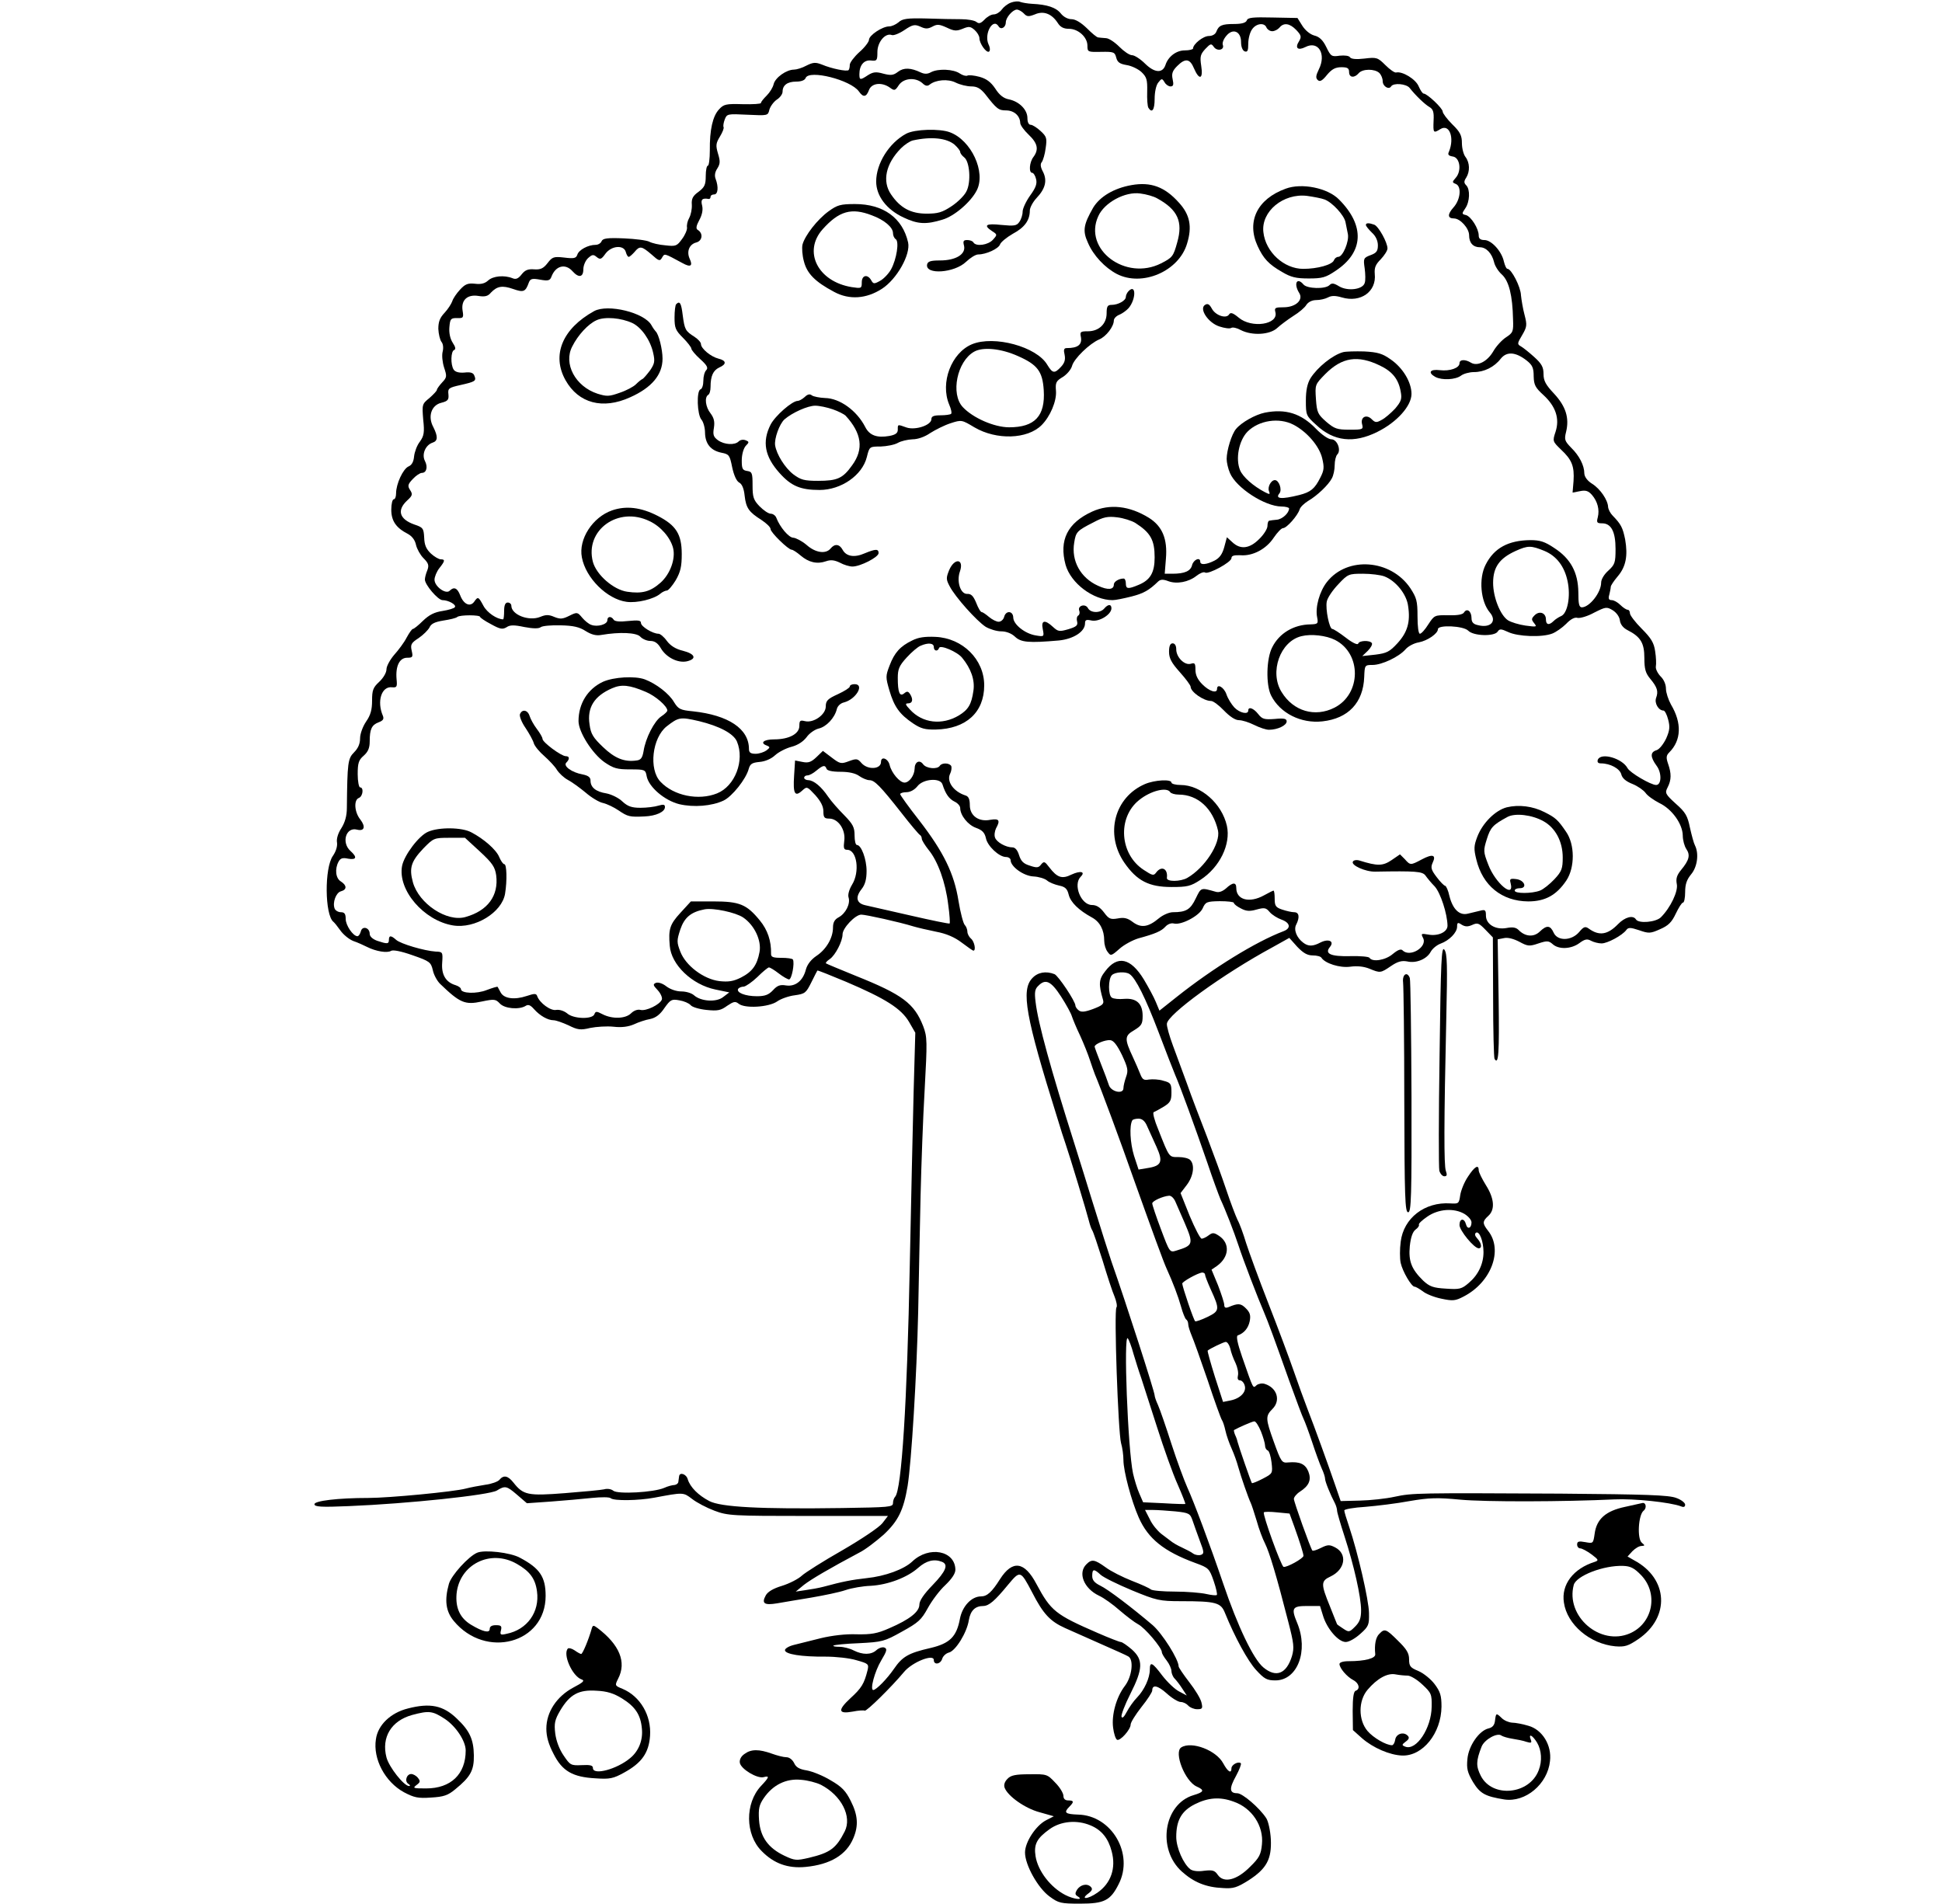<?xml version="1.0" standalone="no"?>
<!DOCTYPE svg PUBLIC "-//W3C//DTD SVG 20010904//EN"
 "http://www.w3.org/TR/2001/REC-SVG-20010904/DTD/svg10.dtd">
<svg version="1.0" xmlns="http://www.w3.org/2000/svg"
 width="809pt" height="793pt" viewBox="0 0 809 793"
 preserveAspectRatio="xMidYMid meet">
<g transform="translate(0,793) scale(0.1,-0.1)"
fill="#000000" stroke="none">
<path d="M4211 7919 c-14 -5 -31 -19 -38 -29 -8 -11 -23 -20 -33 -20 -11 0
-28 -10 -39 -22 -16 -16 -23 -18 -34 -9 -8 6 -36 11 -63 11 -27 0 -92 1 -145
3 -80 2 -100 -1 -116 -16 -11 -9 -28 -17 -39 -17 -28 0 -84 -37 -84 -56 0 -8
-18 -32 -40 -51 -22 -20 -40 -44 -40 -53 0 -9 -2 -19 -5 -22 -7 -7 -71 6 -111
23 -26 10 -36 10 -64 -4 -18 -10 -42 -17 -52 -17 -32 0 -78 -33 -85 -60 -3
-14 -16 -35 -29 -48 -13 -13 -24 -26 -24 -31 0 -4 -34 -6 -76 -5 -70 2 -79 0
-99 -22 -26 -28 -39 -85 -38 -171 0 -35 -4 -63 -8 -63 -5 0 -9 -19 -9 -43 0
-37 -5 -47 -30 -66 -24 -17 -30 -29 -28 -54 1 -18 -4 -42 -11 -55 -7 -12 -11
-30 -9 -40 1 -9 -8 -31 -21 -48 -21 -29 -26 -31 -69 -26 -26 2 -56 9 -67 15
-11 6 -59 12 -106 14 -70 3 -88 0 -93 -12 -3 -8 -14 -15 -25 -15 -31 0 -70
-21 -76 -41 -5 -15 -14 -17 -54 -12 -44 5 -50 3 -70 -23 -17 -22 -29 -28 -56
-26 -25 2 -38 -3 -52 -21 -14 -18 -24 -22 -38 -16 -35 14 -81 9 -101 -9 -14
-13 -30 -17 -55 -14 -30 3 -41 -1 -63 -25 -14 -15 -29 -37 -32 -48 -4 -11 -18
-33 -32 -48 -20 -21 -26 -38 -26 -67 1 -22 7 -46 13 -54 7 -8 9 -25 5 -41 -4
-15 -1 -44 6 -66 12 -36 12 -41 -8 -62 -12 -13 -22 -27 -22 -31 0 -4 -14 -19
-31 -34 -31 -25 -31 -27 -26 -90 6 -54 3 -68 -14 -92 -12 -15 -22 -43 -24 -61
-2 -22 -9 -36 -23 -42 -23 -10 -52 -73 -52 -112 0 -14 -4 -25 -10 -25 -5 0
-10 -19 -10 -43 0 -47 20 -76 69 -101 18 -10 30 -26 34 -46 4 -17 18 -42 31
-55 21 -21 24 -30 16 -51 -6 -14 -10 -31 -10 -38 0 -22 54 -85 73 -86 25 0 59
-19 52 -29 -2 -5 -26 -12 -51 -16 -34 -5 -56 -16 -82 -41 -19 -19 -38 -34 -42
-34 -4 0 -15 -16 -26 -36 -10 -20 -34 -52 -52 -72 -17 -20 -32 -47 -32 -60 0
-14 -13 -36 -30 -52 -26 -24 -30 -35 -30 -79 0 -37 -6 -60 -25 -87 -14 -21
-25 -51 -25 -70 0 -22 -8 -41 -25 -58 -26 -26 -28 -43 -30 -231 0 -34 -8 -61
-23 -85 -14 -21 -21 -45 -18 -60 2 -15 -4 -36 -17 -55 -36 -50 -34 -247 2
-275 4 -3 17 -19 29 -36 12 -17 36 -37 54 -44 18 -6 44 -18 58 -25 36 -18 83
-26 99 -16 8 5 41 -1 89 -18 72 -25 77 -29 85 -62 4 -20 18 -45 30 -57 83 -80
104 -89 174 -74 52 11 58 10 75 -8 20 -22 81 -27 108 -10 11 7 20 3 35 -14 24
-27 57 -46 81 -46 10 0 38 -10 62 -21 38 -19 50 -21 91 -11 25 5 69 8 97 5 34
-4 62 0 85 10 19 9 49 19 67 22 24 5 42 19 60 46 25 35 30 38 62 32 19 -3 40
-12 47 -20 6 -8 36 -17 66 -20 47 -5 60 -2 86 17 27 18 34 20 48 9 25 -21 125
-15 160 9 15 11 49 23 74 26 43 6 47 10 69 54 13 26 24 48 25 49 1 2 55 -20
120 -47 164 -70 229 -111 262 -167 l26 -45 -7 -247 c-3 -135 -11 -460 -16
-721 -11 -573 -34 -936 -61 -965 -5 -5 -9 -17 -9 -27 0 -16 -17 -17 -212 -20
-342 -5 -505 4 -553 29 -46 24 -80 58 -90 91 -6 22 -34 31 -36 12 -1 -5 -2
-16 -3 -22 0 -7 -8 -13 -16 -14 -8 0 -28 -5 -43 -12 -44 -19 -193 -27 -212
-12 -8 7 -25 10 -38 6 -13 -3 -87 -10 -164 -16 -154 -12 -173 -8 -214 44 -23
29 -41 33 -59 11 -6 -7 -33 -17 -58 -20 -26 -4 -63 -11 -82 -16 -48 -13 -319
-39 -406 -39 -126 0 -224 -12 -224 -26 0 -11 27 -13 143 -8 246 10 586 46 617
65 34 21 41 19 82 -16 l43 -37 100 7 c55 4 132 11 170 15 39 4 74 4 79 -1 13
-12 117 -10 181 2 123 23 121 23 158 -5 19 -15 61 -37 93 -49 56 -21 74 -22
391 -22 l332 0 -23 -30 c-13 -17 -86 -66 -167 -113 -79 -45 -155 -93 -169
-106 -14 -13 -50 -32 -82 -42 -37 -11 -60 -25 -68 -40 -18 -33 -7 -42 47 -33
26 5 91 15 143 24 52 9 116 22 142 31 26 9 74 17 105 18 71 4 152 34 198 75
34 30 66 38 99 25 28 -11 17 -39 -39 -97 -36 -37 -55 -65 -55 -81 0 -30 -40
-62 -126 -99 -50 -22 -74 -26 -135 -25 -45 2 -103 -5 -149 -16 -41 -10 -92
-23 -112 -28 -21 -5 -38 -15 -38 -22 0 -17 69 -28 170 -27 41 0 99 -6 128 -15
50 -14 52 -16 46 -42 -14 -56 -25 -74 -71 -116 -54 -50 -52 -67 9 -56 24 5 46
6 50 4 7 -5 113 100 163 160 34 42 125 78 125 51 0 -22 28 -18 35 5 3 11 16
23 28 26 28 7 75 83 83 135 7 40 26 59 61 59 23 1 47 21 102 88 51 61 52 61
100 -30 47 -92 76 -122 138 -150 32 -14 101 -45 153 -68 52 -23 102 -45 110
-50 24 -13 16 -84 -14 -123 -36 -47 -56 -121 -49 -174 3 -24 10 -46 16 -50 12
-8 57 42 57 63 0 9 20 41 45 73 25 31 45 62 45 69 0 26 23 21 60 -12 22 -20
48 -36 59 -36 10 0 24 -7 31 -15 7 -8 24 -15 37 -15 22 0 24 3 18 28 -3 15
-26 53 -51 85 -24 31 -44 61 -44 65 0 30 -68 137 -108 172 -87 74 -187 150
-219 165 -24 12 -33 23 -33 40 0 30 7 31 35 5 12 -11 71 -40 131 -65 102 -42
115 -45 204 -45 146 0 166 -6 183 -49 41 -101 95 -200 130 -238 34 -37 45 -43
80 -43 92 0 139 123 91 239 -26 62 -21 71 41 71 l54 0 12 -39 c16 -55 64 -111
95 -111 14 0 40 15 61 34 35 31 37 38 36 87 -1 54 -46 250 -83 360 -11 32 -20
62 -20 67 0 5 39 12 88 15 48 4 131 14 184 24 82 14 116 15 210 6 105 -10 435
-9 643 1 82 4 233 -12 278 -29 11 -5 17 -2 17 7 0 8 -17 21 -37 28 -31 12
-123 15 -483 18 -593 3 -615 3 -690 -13 -36 -8 -101 -15 -145 -16 l-80 -2 -22
64 c-31 90 -86 242 -116 319 -14 36 -40 108 -58 160 -18 52 -65 178 -105 280
-40 102 -81 215 -93 252 -11 37 -27 81 -36 97 -8 17 -29 72 -46 123 -17 51
-54 152 -81 223 -28 72 -66 171 -83 220 -18 50 -45 121 -59 160 -14 38 -26 79
-25 90 1 38 233 207 442 320 l68 38 33 -37 c25 -26 42 -36 64 -36 17 0 34 -4
37 -10 15 -23 76 -43 120 -37 29 4 56 1 79 -8 46 -19 47 -19 91 11 28 19 45
23 67 19 38 -9 82 10 98 40 7 13 25 28 41 34 36 13 69 46 69 71 0 17 3 19 19
8 15 -9 26 -9 44 -1 22 10 28 8 55 -20 l31 -32 1 -249 c0 -136 3 -252 6 -257
17 -28 20 24 17 249 l-4 249 26 5 c16 4 41 -3 64 -15 35 -19 42 -20 80 -7 36
12 43 11 59 -3 25 -23 77 -21 111 4 23 17 33 19 49 10 11 -6 31 -11 44 -11 24
0 86 33 103 56 8 11 17 11 53 -1 40 -14 47 -14 87 4 35 15 49 29 66 65 12 25
25 46 30 46 5 0 9 20 9 44 0 33 7 52 25 74 26 31 33 86 16 120 -5 9 -14 43
-21 74 -10 49 -18 64 -59 100 -44 40 -46 45 -34 68 16 31 16 58 2 98 -9 26 -8
35 5 48 50 50 53 122 7 199 -11 20 -21 50 -21 66 0 18 -9 39 -23 52 -12 13
-21 31 -19 41 2 10 1 38 -3 63 -5 35 -16 54 -56 94 -27 27 -49 56 -49 64 0 8
-4 15 -10 15 -5 0 -19 9 -30 20 -11 11 -27 20 -36 20 -12 0 -15 6 -10 23 3 12
6 27 6 32 0 6 13 25 29 44 34 40 43 85 31 154 -10 49 -17 63 -52 99 -10 10
-18 26 -19 36 -1 29 -33 76 -67 97 -19 12 -31 28 -32 42 0 34 -21 75 -55 108
-27 28 -29 34 -21 66 14 58 -1 106 -50 159 -35 37 -44 54 -44 82 0 29 -8 43
-39 71 -21 19 -46 39 -55 44 -16 9 -16 12 5 47 20 34 21 42 10 84 -7 26 -13
63 -15 82 -1 35 -40 110 -56 110 -5 0 -11 14 -15 30 -9 43 -52 90 -81 90 -17
0 -24 6 -24 19 0 29 -32 79 -53 85 -18 4 -18 6 -3 28 19 27 21 79 4 96 -10 10
-10 17 0 32 16 26 15 62 -3 86 -8 10 -15 36 -15 58 0 31 -7 46 -40 78 -22 22
-40 46 -40 53 0 14 -65 75 -79 75 -5 0 -14 14 -21 30 -12 30 -68 64 -94 58 -6
-2 -26 12 -45 31 -32 32 -37 33 -87 27 -34 -4 -55 -2 -60 5 -4 7 -22 9 -43 7
-34 -5 -37 -3 -56 36 -14 29 -29 43 -50 48 -18 5 -38 22 -50 41 l-20 32 -103
2 c-83 2 -104 0 -108 -12 -4 -10 -21 -15 -53 -15 -51 0 -64 -6 -74 -32 -4 -11
-17 -18 -31 -18 -24 0 -66 -34 -66 -52 0 -4 -16 -8 -35 -8 -35 0 -69 -26 -80
-61 -12 -35 -45 -33 -84 5 -20 20 -45 36 -55 36 -11 0 -34 16 -53 35 -19 19
-44 36 -56 36 -12 1 -27 2 -32 3 -6 0 -27 18 -48 39 -24 23 -47 37 -63 37 -16
0 -34 10 -45 24 -20 25 -57 37 -119 40 -19 1 -42 5 -50 8 -8 4 -26 2 -39 -3z
m54 -45 c13 -14 20 -14 46 -4 36 16 70 3 95 -35 11 -18 25 -25 47 -25 39 0 77
-35 77 -70 0 -27 2 -27 57 -26 53 1 57 -1 63 -24 5 -19 14 -26 43 -31 21 -3
49 -17 62 -29 22 -21 25 -32 24 -81 -1 -31 1 -61 5 -68 15 -24 26 -9 26 37 0
28 6 57 15 68 14 18 16 18 26 2 5 -10 17 -18 25 -18 12 0 14 7 9 30 -5 23 -1
35 19 55 34 34 53 31 70 -10 22 -51 39 -45 30 11 -6 39 -3 48 17 70 22 23 25
24 36 8 14 -19 45 -12 37 9 -3 8 3 24 14 37 27 34 62 20 62 -25 0 -20 6 -35
15 -39 12 -4 15 3 15 32 0 21 7 48 16 60 17 25 52 29 60 7 4 -8 14 -15 24 -15
10 0 23 7 30 15 18 22 43 18 70 -10 21 -22 22 -29 12 -46 -19 -29 -6 -41 26
-25 54 28 88 -29 56 -93 -12 -25 -14 -35 -5 -44 9 -9 19 -4 39 21 20 24 35 32
60 32 25 0 32 -4 32 -20 0 -24 22 -26 40 -5 16 19 67 19 86 1 8 -8 14 -23 14
-34 0 -22 26 -37 35 -22 10 16 63 11 77 -6 26 -33 64 -69 83 -80 15 -9 19 -20
17 -57 -2 -51 -1 -53 28 -35 38 24 60 -36 36 -94 -6 -12 -2 -17 16 -20 30 -4
38 -60 12 -89 -15 -17 -15 -19 0 -25 26 -10 20 -66 -9 -98 -26 -29 -25 -46 2
-46 26 0 63 -41 63 -70 0 -32 17 -50 45 -50 26 0 50 -25 59 -62 3 -15 18 -39
33 -52 29 -27 44 -87 46 -186 2 -51 0 -56 -29 -75 -17 -11 -41 -37 -53 -58
-25 -43 -66 -64 -93 -48 -24 15 -48 14 -48 -2 0 -20 -40 -34 -82 -29 -41 5
-51 -10 -19 -28 28 -15 84 -12 107 5 10 8 35 15 54 15 43 0 85 21 112 56 25
31 62 28 108 -8 24 -19 29 -31 29 -66 1 -36 7 -47 41 -78 51 -47 68 -98 50
-153 -13 -39 -12 -40 23 -74 45 -42 56 -69 52 -131 l-4 -48 31 6 c24 5 35 1
50 -16 23 -27 32 -61 24 -93 -6 -22 -3 -25 18 -25 38 0 56 -35 56 -107 0 -57
-3 -65 -30 -90 -17 -15 -30 -36 -30 -50 0 -41 -48 -102 -80 -103 -12 0 -15 14
-15 63 -1 82 -32 140 -100 184 -40 27 -60 33 -100 33 -92 -1 -151 -33 -186
-102 -30 -58 -21 -154 17 -199 32 -37 3 -67 -50 -53 -19 4 -26 13 -26 29 0 29
-19 43 -31 24 -5 -9 -27 -13 -66 -12 -57 1 -58 0 -83 -38 -13 -21 -29 -39 -35
-39 -6 0 -10 29 -10 73 0 64 -4 77 -30 117 -81 120 -262 134 -347 26 -31 -39
-50 -106 -41 -148 5 -26 3 -28 -28 -29 -70 -1 -130 -37 -159 -95 -25 -47 -27
-157 -5 -201 37 -74 125 -118 214 -108 108 12 170 78 174 185 2 49 2 50 35 50
38 0 109 33 137 65 11 13 36 26 55 29 37 7 80 37 80 55 0 19 106 14 126 -6 22
-23 110 -25 123 -4 8 12 14 12 44 -2 40 -19 141 -23 184 -6 15 6 41 24 57 40
19 20 36 29 48 25 11 -2 42 7 69 22 48 24 52 25 77 10 16 -10 28 -27 30 -42 2
-17 14 -32 32 -41 55 -28 70 -54 70 -116 0 -46 5 -63 24 -86 30 -36 35 -53 25
-80 -8 -22 10 -53 31 -53 5 0 14 -17 19 -37 8 -30 7 -45 -8 -79 -11 -23 -28
-45 -40 -49 -27 -8 -27 -28 0 -65 22 -29 21 -80 -2 -80 -22 0 -109 51 -119 70
-22 41 -111 67 -124 35 -3 -10 1 -15 13 -15 39 0 79 -22 85 -46 4 -16 19 -29
47 -40 22 -9 46 -26 54 -37 8 -12 34 -30 57 -42 53 -25 97 -87 98 -135 0 -20
7 -45 15 -57 17 -25 12 -46 -22 -87 -18 -22 -22 -36 -18 -58 7 -30 -26 -99
-66 -139 -21 -21 -93 -27 -104 -9 -12 19 -46 10 -75 -20 -43 -44 -78 -50 -122
-18 -14 10 -21 8 -40 -15 -32 -37 -90 -38 -106 -2 -14 31 -29 32 -58 4 -25
-24 -61 -21 -88 7 -11 11 -25 13 -51 8 -46 -8 -85 16 -85 52 0 23 -3 26 -25
20 -14 -3 -36 -9 -50 -12 -35 -9 -63 18 -77 73 -5 24 -14 43 -18 43 -4 0 -20
16 -35 36 -23 30 -26 40 -17 60 16 33 0 38 -45 14 -47 -25 -48 -25 -71 1 l-20
20 -35 -24 c-37 -25 -59 -25 -133 -2 -12 4 -25 2 -28 -4 -10 -15 52 -43 93
-42 169 3 196 1 209 -16 7 -10 24 -31 39 -46 24 -27 52 -113 53 -163 0 -27
-40 -45 -81 -37 -29 5 -30 4 -21 -14 20 -37 -54 -83 -85 -52 -7 7 -19 3 -41
-15 -30 -26 -85 -35 -97 -16 -3 5 -39 8 -80 7 -82 -2 -108 10 -85 38 20 24 -5
36 -39 19 -32 -17 -51 -17 -72 -1 -28 21 -41 55 -29 76 15 30 12 51 -9 51 -10
0 -32 5 -50 11 -27 9 -31 16 -31 45 0 19 -2 34 -5 34 -2 0 -20 -9 -40 -20 -60
-33 -115 -19 -115 31 0 25 -15 24 -43 -2 -14 -12 -29 -18 -42 -14 -64 18 -61
19 -84 -28 -22 -46 -40 -57 -95 -57 -15 0 -41 -11 -58 -25 -44 -37 -74 -42
-109 -16 -22 17 -37 20 -63 15 -30 -5 -37 -2 -57 25 -16 21 -31 31 -50 31 -46
0 -80 85 -47 118 21 21 -1 26 -38 9 -40 -20 -60 -13 -93 30 -19 25 -22 26 -34
12 -10 -14 -18 -15 -47 -5 -27 8 -37 19 -45 44 -6 20 -16 32 -27 32 -28 0 -67
22 -73 41 -4 10 -1 27 4 38 19 34 13 42 -23 36 -49 -10 -86 17 -86 61 0 24 -5
36 -17 40 -51 16 -81 59 -65 91 5 10 7 24 5 31 -6 14 -39 16 -48 2 -10 -16
-57 -12 -70 7 -15 20 -35 9 -35 -20 -1 -27 -22 -57 -42 -57 -20 0 -54 40 -62
73 -6 27 -36 39 -36 13 0 -31 -55 -34 -81 -5 -16 19 -21 20 -53 8 -32 -12 -37
-11 -71 15 l-37 28 -27 -26 c-22 -21 -34 -25 -58 -20 l-31 6 -4 -63 c-5 -75 3
-90 33 -63 21 19 21 18 55 -18 23 -26 34 -47 34 -68 0 -25 4 -30 24 -30 38 0
69 -46 63 -92 -4 -31 -2 -38 12 -38 41 0 54 -92 20 -146 -12 -20 -18 -42 -14
-53 8 -26 -12 -66 -41 -82 -17 -9 -24 -21 -24 -43 0 -43 -28 -91 -69 -118 -22
-15 -38 -35 -44 -57 -12 -47 -44 -72 -83 -66 -24 4 -36 0 -54 -20 -18 -19 -33
-25 -67 -25 -48 0 -87 15 -78 31 4 5 14 9 23 9 9 1 35 19 57 40 22 22 44 40
48 40 5 0 23 -11 41 -25 18 -14 38 -25 43 -25 11 0 24 68 16 83 -2 4 -24 7
-48 7 -35 0 -44 3 -43 18 1 52 -14 98 -47 138 -55 67 -84 79 -194 79 l-93 0
-44 -48 c-44 -48 -50 -68 -44 -137 6 -79 93 -162 190 -182 l58 -12 -25 -19
c-28 -23 -93 -19 -122 7 -10 9 -33 16 -53 16 -21 0 -46 9 -62 21 -15 12 -33
18 -43 15 -14 -6 -13 -10 7 -31 12 -13 20 -31 17 -39 -8 -21 -66 -49 -89 -43
-11 3 -27 -2 -39 -14 -23 -23 -78 -25 -119 -4 -25 13 -29 13 -34 0 -8 -22 -88
-20 -114 4 -13 10 -31 16 -45 14 -23 -5 -69 29 -79 57 -4 12 -11 12 -44 1 -51
-17 -94 -11 -108 14 -6 11 -12 22 -13 24 -1 2 -21 -4 -45 -13 -42 -17 -108
-15 -108 4 0 5 -10 12 -22 16 -41 12 -60 44 -56 94 3 44 2 45 -27 46 -47 3
-146 32 -165 49 -21 19 -30 19 -30 0 0 -18 -7 -18 -49 -4 -19 7 -31 18 -31 29
0 26 -31 35 -37 10 -3 -11 -9 -20 -14 -20 -18 0 -49 45 -49 72 0 21 -5 28 -20
28 -11 0 -23 7 -26 15 -10 25 6 67 26 72 26 7 25 25 0 41 -22 13 -26 52 -10
82 8 15 17 18 40 13 35 -6 39 6 10 32 -39 35 -19 101 27 89 31 -8 37 12 14 42
-25 31 -28 82 -6 90 17 7 21 44 5 44 -5 0 -10 25 -10 55 0 46 4 59 25 77 18
16 25 32 25 59 0 51 8 69 37 80 19 7 23 14 18 27 -26 60 -6 124 38 119 20 -2
22 2 19 33 -5 55 12 90 44 90 23 0 25 3 19 29 -6 26 -2 33 29 53 19 13 39 33
45 44 7 16 22 23 58 29 26 4 53 10 58 15 11 9 95 9 95 0 0 -3 20 -17 45 -30
38 -21 48 -23 65 -13 14 10 32 10 74 1 37 -7 60 -7 68 -1 7 6 45 9 83 8 53 -1
79 -7 105 -24 24 -15 44 -20 65 -16 76 13 146 10 162 -7 9 -10 28 -18 42 -18
18 0 31 -9 43 -29 22 -39 71 -64 109 -56 43 10 35 31 -16 44 -30 7 -52 21 -67
41 -12 17 -28 30 -35 30 -24 0 -73 30 -73 45 0 11 -12 12 -54 8 -34 -4 -56 -2
-60 6 -10 15 -26 14 -26 -3 0 -17 -41 -29 -67 -19 -10 3 -27 17 -38 30 -19 23
-21 24 -53 8 -28 -14 -38 -15 -63 -5 -23 10 -35 10 -59 0 -47 -19 -120 9 -120
47 0 7 -7 13 -15 13 -10 0 -15 -11 -15 -35 0 -19 -2 -35 -4 -35 -26 0 -67 28
-82 56 -21 39 -23 40 -39 17 -17 -23 -44 -10 -58 27 -12 31 -26 37 -44 19 -16
-16 -63 18 -63 46 0 12 9 34 20 48 24 30 25 37 6 37 -8 0 -27 11 -41 24 -20
19 -27 36 -28 66 -2 39 -5 43 -41 55 -62 22 -74 59 -30 100 22 20 24 26 12 44
-11 17 -9 24 12 46 13 14 30 25 37 25 20 0 26 25 13 50 -14 27 2 66 32 76 22
7 23 25 3 65 -24 44 -8 91 33 101 28 7 32 13 30 35 -3 25 1 28 50 39 62 14 67
17 58 39 -4 12 -16 16 -41 13 -24 -2 -39 3 -45 12 -14 21 -12 78 2 82 7 3 6
12 -6 30 -11 17 -16 41 -14 65 3 35 6 38 31 38 27 -1 29 1 24 31 -7 44 20 69
67 61 26 -4 39 -1 51 14 26 27 47 31 93 15 43 -15 51 -12 65 27 6 16 14 18 47
12 33 -6 41 -4 47 12 17 46 58 57 88 23 26 -29 45 -25 45 8 0 16 9 37 20 47
17 15 22 16 36 4 14 -11 19 -10 36 14 25 34 77 38 85 7 3 -11 8 -20 12 -20 4
0 14 9 24 20 22 27 30 25 71 -10 31 -28 35 -29 44 -13 11 18 7 19 85 -23 34
-19 44 -12 30 18 -14 31 -1 61 28 68 25 7 29 38 6 52 -9 5 -7 17 6 41 12 22
16 43 12 60 -7 26 0 33 28 28 4 0 7 4 7 9 0 6 7 10 15 10 16 0 19 31 6 65 -5
13 -3 28 7 43 12 19 13 30 3 62 -10 34 -9 43 8 71 11 18 18 36 15 40 -2 4 0
18 5 31 9 24 12 24 95 20 85 -4 85 -4 91 21 4 14 18 33 31 42 13 8 24 23 24
33 0 27 20 42 57 42 21 0 36 6 39 15 14 36 188 -8 222 -56 18 -26 31 -24 42 6
11 29 53 34 87 10 19 -14 22 -13 37 10 20 30 69 34 98 9 12 -12 21 -14 30 -7
26 21 77 25 109 9 18 -9 47 -16 65 -16 24 0 38 -8 58 -32 48 -62 56 -68 87
-68 33 0 58 -22 59 -52 0 -9 16 -31 35 -49 38 -36 43 -62 20 -93 -17 -22 -20
-66 -5 -66 5 0 13 -12 16 -26 5 -19 -1 -36 -25 -69 -17 -24 -31 -54 -31 -67 0
-13 -6 -32 -14 -43 -11 -16 -22 -17 -75 -12 -64 7 -76 -1 -38 -26 22 -14 22
-15 3 -36 -20 -22 -70 -29 -81 -11 -3 6 -15 10 -26 10 -16 0 -18 -5 -13 -24 8
-35 -34 -61 -100 -61 -40 0 -51 -4 -54 -17 -8 -44 114 -35 162 11 18 17 40 31
51 31 33 0 85 24 91 42 3 9 27 29 53 44 49 26 71 56 71 97 0 12 13 36 28 52
37 39 45 73 27 109 -11 20 -12 33 -5 41 5 7 13 33 16 58 6 41 4 48 -21 71 -15
14 -34 26 -41 26 -9 0 -14 11 -14 28 0 35 -34 69 -77 78 -22 4 -40 18 -57 45
-19 28 -37 41 -66 49 -22 6 -45 8 -50 5 -6 -3 -20 1 -32 9 -26 18 -90 21 -120
5 -14 -8 -27 -8 -42 -1 -42 20 -71 21 -95 3 -19 -15 -30 -16 -61 -8 -31 9 -43
7 -64 -6 -33 -22 -36 -21 -36 4 0 37 19 60 48 57 25 -3 27 0 27 35 0 42 33 81
60 71 7 -3 31 6 53 21 34 23 43 24 66 14 21 -10 31 -10 50 0 20 11 29 10 60
-4 31 -15 41 -15 66 -5 26 11 33 10 50 -5 11 -10 20 -25 20 -34 0 -22 29 -63
40 -56 5 3 5 16 -2 30 -20 44 19 113 42 75 10 -16 30 -4 30 17 0 20 29 53 46
53 7 0 20 -7 29 -16z m2169 -2239 c50 -21 83 -64 96 -125 14 -64 0 -137 -28
-147 -9 -4 -23 -13 -30 -20 -19 -19 -32 -16 -32 7 0 27 -27 37 -47 17 -14 -14
-14 -18 -2 -33 13 -16 10 -16 -36 -10 -28 4 -60 14 -73 22 -32 21 -62 96 -62
156 0 65 26 102 94 133 51 23 64 23 120 0z m-667 -106 c47 -18 93 -74 99 -124
10 -66 -3 -109 -44 -154 -33 -36 -45 -42 -92 -48 l-55 -6 23 22 c12 12 20 26
17 32 -9 13 -53 11 -57 -2 -2 -7 -24 3 -52 25 -26 20 -51 36 -56 36 -12 0 -29
82 -23 114 3 16 25 48 48 72 40 43 44 44 103 44 33 0 73 -5 89 -11z m-205
-265 c111 -57 109 -225 -3 -282 -81 -41 -171 -15 -220 65 -52 83 -6 212 83
233 40 10 103 3 140 -16z m-2119 -536 c2 -8 23 -13 58 -13 35 0 63 -6 79 -18
13 -9 32 -17 42 -17 21 0 45 -24 133 -136 38 -49 73 -90 77 -92 4 -2 8 -9 8
-16 0 -6 13 -27 28 -46 39 -47 71 -136 82 -228 6 -42 8 -77 6 -79 -2 -2 -75
13 -162 33 -88 20 -172 39 -189 43 -37 8 -43 33 -16 67 15 19 21 41 21 76 0
49 -22 108 -40 108 -6 0 -10 18 -10 40 0 34 -7 47 -43 84 -24 24 -54 58 -67
77 -29 43 -60 68 -82 69 -10 0 -18 5 -18 10 0 6 6 10 14 10 8 0 24 9 37 20 28
23 36 24 42 8z m483 -65 c13 -41 28 -61 50 -72 13 -6 24 -18 24 -27 0 -30 32
-71 67 -83 25 -9 35 -20 40 -42 6 -33 55 -79 84 -79 10 0 19 -6 19 -13 0 -27
54 -66 95 -68 22 -1 48 -9 57 -17 9 -8 32 -17 50 -21 25 -5 34 -13 40 -38 8
-32 42 -65 97 -95 33 -18 51 -52 51 -97 0 -15 6 -36 14 -46 13 -18 15 -18 50
13 19 17 55 36 78 43 70 19 96 30 113 49 9 10 24 16 35 13 31 -8 106 32 120
63 12 27 17 29 71 30 33 0 59 -3 59 -7 0 -5 13 -15 29 -23 22 -12 37 -13 65
-5 33 9 40 8 55 -10 10 -12 33 -26 50 -32 36 -13 40 -36 8 -48 -116 -44 -294
-154 -444 -273 l-73 -58 -15 36 c-8 20 -31 62 -50 94 -55 90 -110 102 -161 34
-27 -34 -28 -54 -9 -119 5 -17 -2 -23 -41 -38 -35 -13 -50 -14 -60 -6 -8 6
-14 15 -14 20 0 18 -71 124 -87 131 -36 14 -70 8 -93 -17 -47 -50 -28 -159
104 -580 13 -44 29 -93 35 -110 17 -49 89 -287 97 -320 4 -16 10 -34 14 -40 4
-5 23 -62 43 -125 19 -63 41 -131 50 -151 8 -20 12 -41 8 -45 -11 -12 7 -520
19 -565 6 -20 10 -52 10 -71 0 -46 33 -170 64 -240 39 -88 105 -141 236 -189
55 -20 58 -23 76 -75 10 -29 16 -56 13 -58 -2 -3 -22 -1 -44 4 -22 5 -81 10
-131 10 -49 0 -94 4 -100 9 -5 5 -40 21 -79 36 -38 15 -88 40 -109 56 -46 33
-58 35 -80 13 -37 -36 -11 -101 52 -131 20 -9 59 -37 86 -61 28 -24 62 -50 77
-58 28 -14 99 -98 99 -116 0 -6 9 -21 20 -35 11 -14 20 -34 20 -44 0 -9 6 -24
13 -31 7 -7 22 -26 32 -42 l19 -29 -32 17 c-18 9 -49 39 -70 66 -42 56 -52 60
-52 25 0 -35 -23 -85 -53 -116 -14 -14 -33 -41 -43 -60 -11 -21 -19 -29 -22
-20 -2 7 14 50 37 95 53 105 54 142 6 185 -20 17 -40 31 -46 31 -5 0 -49 17
-97 38 -175 76 -194 91 -254 203 -50 95 -100 102 -152 21 -34 -54 -54 -72 -79
-72 -40 0 -78 -41 -88 -93 -14 -75 -42 -103 -123 -122 -92 -21 -117 -36 -152
-87 -29 -42 -73 -87 -86 -88 -15 0 6 78 33 123 24 40 26 49 13 54 -8 3 -23 -2
-33 -11 -22 -20 -57 -20 -95 -1 -15 8 -42 15 -59 15 -17 0 -28 2 -25 5 3 3 51
8 106 10 97 5 106 7 179 48 69 38 81 49 108 98 17 31 49 74 73 96 27 26 42 48
42 64 -1 80 -110 101 -180 34 -34 -32 -112 -61 -190 -69 -62 -7 -99 -14 -180
-36 -19 -5 -53 -11 -75 -14 l-40 -6 34 28 c31 24 108 69 230 134 25 12 70 47
102 75 61 57 83 102 100 203 16 100 38 461 44 725 3 143 7 361 10 485 3 124
10 322 17 441 11 202 11 219 -6 264 -37 95 -86 132 -281 210 -66 27 -122 50
-124 52 -3 2 4 10 16 18 23 16 53 74 53 103 0 26 53 82 78 82 19 0 159 -31
217 -49 17 -5 59 -15 94 -22 43 -8 78 -23 108 -46 24 -18 45 -33 48 -33 12 0
4 39 -10 50 -8 7 -15 20 -15 29 0 9 -5 22 -11 28 -6 6 -18 51 -26 100 -18 114
-62 204 -164 336 -44 56 -79 105 -79 109 0 4 12 8 26 8 16 0 34 10 46 25 24
31 95 36 104 8z m-830 -555 c47 -32 77 -96 68 -144 -10 -54 -30 -82 -77 -106
-32 -16 -52 -19 -90 -15 -66 8 -141 65 -163 123 -15 39 -15 46 0 92 17 50 44
73 101 84 37 7 130 -13 161 -34z m1610 -236 c25 -17 66 -99 119 -238 31 -82
63 -164 71 -183 20 -45 83 -218 134 -366 22 -66 47 -133 54 -150 22 -47 56
-135 76 -195 18 -56 81 -220 105 -275 18 -42 45 -116 105 -285 29 -80 56 -153
61 -162 5 -10 21 -53 35 -95 14 -43 32 -92 40 -110 8 -17 14 -36 14 -43 0 -12
22 -66 41 -102 5 -10 9 -24 9 -31 0 -7 14 -55 31 -107 39 -120 69 -252 69
-308 0 -33 -6 -49 -25 -68 -24 -24 -26 -24 -50 -8 -14 9 -25 17 -25 18 0 0
-14 34 -30 75 -38 93 -38 105 3 124 61 29 71 94 19 121 -23 12 -31 12 -59 -2
-18 -9 -34 -14 -36 -11 -8 10 -77 203 -77 215 0 7 11 21 25 30 39 25 49 50 35
85 -13 31 -36 41 -83 37 -27 -3 -30 1 -61 87 -34 95 -35 106 -5 136 35 35 19
88 -32 104 -11 4 -26 1 -34 -5 -16 -14 -12 -22 -61 119 -19 55 -25 85 -18 88
26 9 44 30 50 59 5 25 1 37 -16 54 -21 21 -32 22 -72 5 -13 -5 -18 -2 -18 9 0
9 -12 45 -26 82 l-27 65 22 15 c52 37 56 95 9 126 -21 14 -27 14 -43 2 -10 -8
-24 -14 -29 -14 -6 0 -28 43 -50 95 l-38 95 26 34 c28 37 34 84 14 104 -7 7
-28 12 -48 12 -41 0 -38 -4 -85 115 -16 38 -24 70 -19 72 5 2 24 12 42 23 27
17 32 25 32 59 0 37 -3 41 -34 49 -18 6 -45 7 -60 5 -21 -4 -27 0 -36 23 -6
16 -20 47 -30 69 -36 77 -36 90 4 113 31 19 36 26 36 60 0 51 -25 75 -77 71
-21 -2 -44 0 -51 5 -16 9 -16 78 0 94 13 13 57 16 74 4z m-286 -93 c22 -34 42
-71 45 -82 4 -12 19 -49 35 -82 15 -33 33 -78 40 -100 7 -22 17 -49 21 -60 24
-56 107 -280 163 -440 75 -210 123 -342 136 -370 26 -57 48 -115 60 -158 7
-26 17 -50 21 -53 5 -3 9 -12 9 -21 0 -8 7 -29 14 -46 8 -18 38 -102 67 -187
28 -85 55 -159 59 -165 4 -5 11 -26 15 -45 4 -19 16 -53 26 -75 10 -22 22 -56
27 -75 12 -43 42 -129 52 -150 4 -8 15 -42 25 -75 9 -33 25 -76 35 -95 18 -36
48 -135 97 -327 23 -89 25 -107 15 -142 -23 -74 -66 -91 -119 -47 -42 35 -107
171 -168 351 -54 159 -122 340 -149 399 -13 29 -43 110 -66 181 -23 72 -48
144 -56 162 -8 17 -14 35 -14 40 0 15 -118 382 -180 558 -8 23 -45 139 -84
265 -14 47 -46 148 -70 225 -98 309 -152 504 -162 591 -5 40 -3 54 11 67 30
31 53 21 95 -44z m254 -244 c24 -52 27 -64 17 -91 -6 -17 -11 -38 -11 -47 0
-27 -53 -15 -61 14 -4 13 -19 53 -33 88 -14 36 -26 68 -26 71 0 11 44 29 65
27 14 -1 29 -21 49 -62z m105 -297 c8 -18 26 -57 39 -86 28 -62 21 -79 -39
-88 l-36 -6 -19 58 c-16 52 -20 125 -7 147 2 4 14 7 26 7 15 0 27 -10 36 -32z
m118 -315 c7 -16 24 -55 38 -87 38 -89 36 -94 -36 -116 -26 -8 -27 -6 -63 90
-20 53 -36 101 -36 107 0 10 44 30 70 32 9 1 21 -11 27 -26z m123 -303 c0 -5
11 -33 24 -62 38 -83 37 -89 -14 -114 -25 -12 -48 -20 -51 -18 -6 3 -53 142
-54 157 0 8 64 44 83 46 6 0 12 -3 12 -9z m-298 -330 c9 -30 23 -75 32 -100 8
-25 38 -117 66 -205 28 -88 66 -195 86 -239 19 -43 33 -80 32 -81 -2 -1 -42 0
-90 3 l-86 4 -16 37 c-9 20 -20 57 -26 83 -22 103 -40 584 -22 563 5 -6 16
-35 24 -65z m403 23 c3 -16 13 -43 22 -61 8 -17 13 -41 10 -52 -3 -13 0 -20 8
-20 8 0 17 -10 20 -21 9 -27 -18 -55 -60 -63 l-30 -6 -34 105 c-18 58 -32 107
-30 109 11 9 65 35 75 36 7 0 15 -12 19 -27z m128 -346 c9 -23 17 -50 17 -59
0 -9 5 -18 11 -20 6 -2 13 -25 16 -50 5 -46 5 -46 -37 -68 -23 -12 -43 -20
-45 -18 -3 3 -55 153 -60 173 -1 6 -5 18 -10 28 -4 10 -6 19 -4 20 15 9 76 36
84 36 6 1 18 -18 28 -42z m-356 -333 c57 -6 61 -9 71 -38 6 -17 19 -55 30 -84
18 -47 19 -54 5 -59 -9 -3 -23 -1 -32 5 -9 7 -31 18 -48 26 -18 8 -38 20 -45
26 -7 5 -26 20 -41 31 -15 12 -37 38 -47 60 l-20 39 33 0 c19 0 61 -3 94 -6z
m495 -64 c23 -64 38 -112 38 -121 0 -11 -71 -50 -83 -46 -10 3 -88 218 -82
227 2 3 27 3 55 0 l52 -5 20 -55z"/>
<path d="M3775 7373 c-71 -38 -125 -124 -125 -199 0 -60 43 -117 114 -150 59
-28 94 -30 162 -9 49 14 118 73 143 122 39 76 -23 209 -112 242 -42 16 -147
13 -182 -6z m202 -46 c13 -12 23 -25 23 -30 0 -5 7 -15 16 -22 24 -17 30 -104
10 -142 -8 -17 -36 -45 -62 -62 -39 -26 -57 -31 -104 -31 -66 0 -110 24 -148
80 -38 55 -22 128 41 192 15 15 37 30 50 33 77 17 141 10 174 -18z"/>
<path d="M4714 7159 c-74 -13 -132 -48 -160 -94 -40 -70 -45 -96 -22 -146 23
-54 71 -104 120 -130 106 -55 259 11 293 126 22 71 12 121 -34 171 -59 66
-117 87 -197 73z m106 -55 c86 -47 109 -97 84 -184 -16 -58 -20 -63 -67 -87
-148 -75 -325 58 -262 196 25 57 112 104 175 95 25 -3 56 -12 70 -20z"/>
<path d="M5356 7144 c-119 -43 -164 -137 -117 -239 24 -52 46 -76 102 -108 37
-22 58 -27 111 -27 56 0 71 4 112 32 117 77 123 188 14 297 -47 48 -155 70
-222 45z m162 -45 c32 -12 81 -65 87 -94 3 -14 7 -36 10 -50 6 -30 -21 -95
-40 -95 -7 0 -15 -6 -18 -14 -7 -19 -69 -36 -128 -36 -80 0 -157 70 -166 153
-10 86 83 163 182 151 28 -4 60 -10 73 -15z"/>
<path d="M3452 7050 c-47 -34 -99 -101 -109 -139 -3 -14 -1 -45 6 -70 13 -51
47 -85 126 -127 63 -34 134 -29 199 13 62 40 120 143 109 193 -23 102 -103
160 -221 160 -61 0 -74 -4 -110 -30z m180 -17 c52 -19 88 -50 88 -74 0 -10 5
-21 11 -25 16 -9 4 -84 -19 -126 -10 -18 -31 -40 -46 -48 -25 -14 -28 -13 -37
3 -15 26 -39 21 -39 -9 0 -26 -2 -26 -42 -20 -141 23 -204 148 -121 241 68 76
120 91 205 58z"/>
<path d="M5690 6993 c0 -5 12 -19 25 -32 16 -14 25 -34 25 -53 0 -24 -6 -32
-31 -41 -29 -11 -30 -14 -24 -55 3 -23 4 -51 0 -61 -8 -27 -70 -35 -106 -14
-23 14 -31 15 -41 5 -17 -17 -93 -15 -108 3 -27 32 -42 4 -18 -35 19 -29 -14
-60 -65 -60 -34 0 -39 -2 -34 -20 14 -52 -99 -69 -153 -23 -24 20 -34 23 -40
13 -12 -19 -57 -4 -72 25 -10 18 -17 22 -28 15 -26 -16 13 -75 60 -90 21 -7
43 -10 49 -6 6 4 24 0 40 -9 47 -24 121 -20 152 9 14 13 44 35 67 50 23 14 48
35 54 46 8 12 24 20 41 20 16 0 38 5 49 11 15 8 31 8 58 0 78 -23 145 24 137
98 -2 26 3 39 25 61 15 16 28 36 28 45 0 25 -37 92 -55 99 -22 8 -35 8 -35 -1z"/>
<path d="M4702 6718 c-7 -7 -12 -18 -12 -25 0 -15 -32 -33 -59 -33 -17 0 -21
-6 -21 -35 0 -44 -32 -75 -78 -75 -31 0 -34 -2 -29 -25 5 -31 -13 -45 -59 -45
-12 0 -14 -7 -9 -28 4 -20 0 -34 -15 -50 -27 -29 -35 -28 -57 8 -44 76 -222
124 -314 86 -86 -36 -133 -160 -95 -251 8 -18 12 -36 8 -39 -3 -3 -23 -6 -44
-6 -28 0 -38 -4 -38 -16 0 -25 -66 -47 -103 -35 -39 14 -37 14 -37 -9 0 -14
-9 -21 -35 -26 -52 -9 -83 2 -101 38 -35 68 -106 119 -167 120 -23 1 -48 6
-55 11 -8 7 -18 5 -30 -7 -10 -9 -23 -16 -29 -16 -23 0 -94 -62 -113 -99 -36
-71 -24 -133 37 -201 49 -55 88 -71 167 -71 90 0 178 61 197 137 11 44 11 44
58 44 25 1 57 7 71 15 14 8 41 14 61 15 22 0 51 10 74 26 22 14 60 33 85 41
46 15 47 14 99 -17 92 -54 221 -50 280 9 36 36 63 100 60 142 -3 35 0 42 29
59 17 11 34 31 38 46 8 30 73 93 113 110 29 12 61 54 61 79 0 8 10 19 23 24
12 5 29 17 38 27 32 37 32 103 1 72z m-462 -271 c82 -36 103 -64 108 -142 7
-108 -37 -155 -144 -155 -62 0 -151 39 -193 84 -52 55 -24 191 47 231 37 21
113 13 182 -18z m-771 -222 c23 -8 47 -20 54 -27 67 -73 76 -139 27 -206 -39
-55 -62 -65 -142 -65 -58 0 -72 4 -103 27 -35 27 -70 83 -76 121 -4 28 18 89
39 108 32 28 97 57 128 57 17 0 50 -7 73 -15z"/>
<path d="M2817 6663 c-4 -3 -7 -29 -7 -56 0 -43 4 -53 35 -84 19 -19 35 -40
35 -45 0 -6 17 -26 37 -44 29 -26 34 -37 25 -46 -7 -7 -12 -26 -12 -44 0 -18
-5 -34 -12 -36 -17 -6 -14 -105 4 -126 8 -9 15 -34 15 -55 1 -46 24 -74 69
-83 31 -6 34 -10 44 -60 7 -33 18 -58 29 -64 12 -6 20 -25 23 -55 6 -52 18
-68 70 -101 21 -14 38 -30 38 -38 0 -14 74 -86 88 -86 5 0 22 -11 37 -24 34
-29 69 -37 106 -24 20 7 35 5 58 -6 16 -9 40 -16 52 -16 33 0 109 39 109 56 0
18 -12 18 -58 -1 -43 -19 -77 -13 -92 15 -13 24 -33 26 -50 5 -20 -24 -63 -18
-100 15 -19 16 -44 29 -55 30 -19 0 -56 44 -71 83 -3 9 -14 17 -23 17 -10 0
-30 14 -47 31 -25 26 -29 38 -29 87 0 51 -2 57 -22 60 -20 3 -23 9 -23 44 0
24 7 49 16 60 16 16 15 18 0 24 -10 4 -22 2 -29 -5 -16 -16 -59 -14 -86 5 -19
14 -22 23 -17 52 4 26 0 41 -14 60 -21 26 -26 67 -10 77 6 3 10 18 10 33 0 46
11 69 36 81 32 14 30 29 -3 37 -32 8 -73 42 -73 61 0 7 -12 20 -27 30 -38 24
-41 30 -49 90 -6 50 -12 61 -27 46z"/>
<path d="M2475 6634 c-132 -73 -178 -183 -119 -288 54 -96 155 -123 269 -71
90 40 135 94 135 161 0 39 -16 103 -29 114 -3 3 -11 14 -17 25 -29 53 -182 90
-239 59z m160 -50 c37 -18 74 -70 86 -124 8 -35 6 -45 -13 -73 -13 -17 -27
-34 -32 -36 -5 -2 -17 -12 -27 -22 -10 -10 -40 -26 -67 -35 -45 -16 -54 -16
-93 -4 -92 30 -143 125 -105 197 24 48 67 94 101 109 34 16 103 10 150 -12z"/>
<path d="M5595 6463 c-44 -12 -107 -63 -136 -109 -13 -22 -19 -50 -19 -93 0
-60 1 -63 43 -101 73 -69 157 -78 255 -29 81 40 142 108 142 158 0 49 -36 109
-87 144 -34 24 -53 30 -110 33 -37 1 -77 0 -88 -3z m154 -56 c52 -25 77 -57
86 -108 6 -31 2 -41 -23 -71 -17 -18 -42 -40 -56 -47 -21 -12 -27 -12 -41 2
-22 23 -48 10 -41 -19 6 -23 4 -24 -52 -24 -52 0 -63 4 -97 33 -35 31 -39 38
-43 94 -4 61 -4 61 39 105 70 70 135 80 228 35z"/>
<path d="M5269 6211 c-39 -8 -97 -40 -120 -68 -18 -21 -39 -89 -39 -125 0 -14
6 -41 14 -59 26 -61 144 -138 214 -139 17 0 32 -4 32 -8 0 -19 -28 -45 -51
-47 -13 -1 -27 -3 -31 -4 -5 0 -8 -11 -8 -22 0 -12 -16 -37 -35 -55 -40 -40
-78 -44 -111 -13 l-23 21 -11 -41 c-8 -29 -19 -45 -40 -56 -33 -17 -60 -20
-60 -5 0 21 -28 9 -34 -14 -6 -25 -31 -36 -82 -36 l-32 0 5 63 c7 82 -15 135
-71 170 -81 50 -163 59 -236 26 -103 -47 -139 -119 -111 -222 22 -77 115 -147
196 -147 12 0 46 7 78 15 51 13 74 26 112 63 10 9 21 9 42 1 35 -13 84 -4 117
22 14 11 30 18 36 14 14 -9 110 43 110 60 0 10 10 13 38 12 51 -4 107 26 138
73 15 22 32 40 39 40 15 0 61 52 69 78 3 10 19 25 35 35 38 22 85 67 99 94 7
12 12 37 12 55 0 19 5 39 11 45 17 17 0 63 -25 63 -12 0 -40 19 -64 44 -62 64
-126 84 -213 67z m119 -50 c56 -29 108 -89 120 -140 9 -38 8 -50 -8 -81 -23
-46 -40 -60 -87 -72 -76 -19 -102 -16 -83 7 12 15 -2 55 -19 55 -16 0 -31 -28
-25 -45 6 -15 4 -16 -17 -5 -48 25 -91 63 -103 91 -20 48 -5 124 31 161 47 47
131 60 191 29z m-659 -409 c64 -41 81 -71 81 -144 0 -63 -18 -94 -66 -114 -45
-19 -54 -18 -54 6 0 11 -4 20 -9 20 -20 0 -41 -13 -41 -25 0 -22 -25 -24 -66
-5 -73 33 -112 104 -99 180 7 44 11 49 80 84 41 22 59 26 99 21 26 -3 60 -14
75 -23z"/>
<path d="M2550 5804 c-81 -28 -141 -120 -126 -196 16 -86 105 -174 186 -185
43 -6 114 11 141 34 8 7 21 13 27 13 6 0 23 20 37 43 20 35 25 57 25 109 0 83
-24 120 -100 159 -70 36 -132 43 -190 23z m156 -45 c47 -22 87 -69 98 -112 11
-45 -12 -108 -52 -144 -43 -38 -77 -47 -139 -38 -57 8 -128 70 -143 124 -35
132 105 234 236 170z"/>
<path d="M3954 5555 c-13 -32 -13 -39 2 -67 23 -45 113 -145 150 -169 17 -10
46 -19 65 -19 20 0 42 -8 57 -22 25 -24 57 -27 183 -16 61 6 109 37 109 71 0
15 5 17 28 12 31 -6 82 25 82 51 0 18 -14 18 -30 -1 -17 -20 -57 -19 -68 2
-11 20 -44 10 -36 -11 3 -8 1 -17 -4 -20 -6 -3 -8 -15 -5 -25 4 -16 -3 -22
-36 -32 -38 -11 -43 -10 -64 9 -34 32 -51 29 -43 -9 6 -31 6 -32 -29 -26 -45
7 -94 46 -94 75 -1 28 -31 30 -38 2 -3 -11 -13 -20 -23 -20 -9 0 -27 9 -40 20
-13 11 -26 20 -30 20 -5 0 -15 17 -23 38 -12 29 -21 39 -38 38 -28 -1 -45 52
-30 94 18 53 -23 57 -45 5z"/>
<path d="M3800 5262 c-50 -24 -74 -51 -94 -104 -17 -44 -17 -49 -1 -104 20
-68 42 -99 98 -137 33 -22 50 -27 96 -26 126 3 201 72 201 184 0 108 -90 197
-203 202 -44 2 -72 -2 -97 -15z m90 -27 c0 -18 17 -20 22 -4 5 14 76 -16 96
-41 37 -45 54 -93 47 -138 -8 -56 -21 -78 -60 -102 -70 -42 -152 -33 -204 24
-20 21 -21 26 -8 26 19 0 22 17 8 39 -8 12 -13 12 -24 3 -19 -16 -27 3 -27 64
0 37 6 51 37 85 21 23 47 45 58 49 32 14 55 11 55 -5z"/>
<path d="M4870 5215 c0 -27 10 -46 45 -85 25 -28 45 -55 45 -61 0 -21 54 -59
85 -59 9 0 33 -18 54 -40 24 -25 47 -40 62 -40 14 0 42 -9 64 -20 22 -11 49
-20 61 -20 36 0 74 18 74 35 0 11 -10 14 -50 10 -43 -3 -52 -1 -69 21 -19 24
-41 32 -41 14 0 -18 -36 -10 -58 13 -12 13 -27 37 -33 55 -10 29 -39 46 -39
22 0 -20 -32 -10 -61 19 -20 20 -29 39 -29 61 0 27 -3 30 -19 25 -26 -8 -61
27 -61 60 0 16 -6 25 -15 25 -10 0 -15 -11 -15 -35z"/>
<path d="M2512 5090 c-64 -30 -102 -91 -102 -164 0 -45 57 -135 108 -171 38
-26 53 -30 107 -30 62 0 64 -1 69 -29 9 -45 75 -101 136 -116 60 -14 135 -8
184 15 36 17 94 90 105 132 6 21 14 26 45 29 24 2 49 13 65 28 14 13 45 29 68
35 27 7 49 22 63 40 11 16 34 32 50 36 32 7 67 44 76 81 3 13 16 25 30 28 50
13 87 76 44 76 -11 0 -20 -4 -20 -10 0 -5 -22 -19 -50 -32 -42 -19 -50 -27
-50 -51 0 -34 -51 -70 -87 -61 -20 5 -23 2 -23 -20 0 -33 -43 -56 -105 -56
-44 0 -61 -15 -30 -26 14 -6 13 -8 -2 -20 -10 -7 -30 -14 -45 -14 -21 0 -28 5
-28 20 0 84 -85 141 -234 157 -52 5 -60 9 -78 38 -20 35 -74 77 -122 95 -41
15 -129 10 -174 -10z m178 -42 c41 -17 90 -60 90 -78 0 -4 -11 -15 -25 -24
-29 -19 -66 -91 -74 -145 -5 -28 -11 -37 -30 -39 -50 -7 -90 9 -139 56 -41 39
-51 55 -56 94 -11 71 20 119 94 151 39 17 72 14 140 -15z m222 -122 c86 -21
144 -52 158 -85 33 -79 -8 -186 -83 -216 -77 -31 -181 -10 -236 49 -49 52 -34
182 26 230 50 39 57 40 135 22z"/>
<path d="M2166 4955 c-3 -8 7 -34 23 -57 16 -24 32 -53 35 -65 4 -12 24 -36
44 -53 20 -18 44 -43 52 -57 9 -14 29 -33 46 -42 17 -9 50 -33 74 -53 23 -20
56 -40 72 -43 17 -4 46 -18 65 -31 38 -26 47 -28 108 -25 48 2 85 19 85 39 0
11 -6 12 -27 6 -16 -5 -49 -9 -75 -9 -37 0 -53 6 -75 26 -15 15 -46 30 -67 34
-44 7 -66 25 -66 53 0 14 -9 21 -33 26 -45 8 -82 35 -68 49 15 15 14 27 -2 27
-19 0 -97 58 -97 72 0 6 -11 25 -24 42 -13 17 -26 41 -30 54 -8 25 -31 29 -40
7z"/>
<path d="M4770 4664 c-128 -55 -168 -209 -86 -328 52 -75 102 -101 196 -101
66 0 80 3 121 30 80 52 127 148 110 225 -21 93 -109 170 -193 170 -21 0 -38 5
-38 10 0 15 -70 11 -110 -6z m105 -34 c3 -5 19 -10 35 -10 80 0 143 -58 164
-150 11 -53 -55 -155 -128 -197 -28 -16 -87 -17 -85 0 5 39 -23 52 -45 22 -10
-14 -16 -12 -51 11 -101 65 -111 218 -20 291 48 39 116 56 130 33z"/>
<path d="M6277 4567 c-47 -12 -101 -65 -123 -123 -14 -37 -15 -50 -4 -94 26
-109 106 -174 216 -175 71 0 118 26 159 87 36 54 36 150 -1 203 -34 50 -44 59
-90 82 -49 25 -107 32 -157 20z m153 -58 c50 -28 80 -85 80 -151 0 -46 -4 -58
-35 -91 -19 -20 -46 -42 -60 -47 -34 -13 -105 -13 -105 0 0 6 9 10 21 10 33 0
20 34 -15 38 -25 3 -28 1 -23 -17 17 -68 -64 0 -93 77 -21 54 -21 59 -6 107
15 48 25 59 86 92 32 17 102 9 150 -18z"/>
<path d="M1783 4465 c-38 -16 -99 -97 -108 -142 -19 -101 91 -228 212 -248 92
-15 204 54 217 132 9 55 7 123 -3 123 -5 0 -14 13 -21 29 -12 31 -65 77 -117
104 -39 21 -135 22 -180 2z m216 -82 c53 -49 63 -65 68 -99 11 -85 -35 -148
-128 -174 -77 -22 -194 55 -219 145 -16 59 -8 86 43 140 43 44 45 45 109 45
l65 0 62 -57z"/>
<path d="M5997 3534 c-4 -253 -4 -469 -1 -481 4 -13 13 -23 21 -23 11 0 12 6
6 23 -8 23 -8 195 2 637 5 220 4 268 -8 284 -12 16 -15 -42 -20 -440z"/>
<path d="M5845 3838 c2 -18 5 -241 5 -495 1 -400 3 -463 16 -463 13 0 15 65
14 481 -1 265 -4 487 -7 495 -11 29 -32 15 -28 -18z"/>
<path d="M6115 3028 c-15 -22 -29 -57 -32 -77 -5 -35 -7 -36 -41 -34 -107 7
-195 -61 -207 -160 -4 -30 -4 -70 0 -88 8 -36 45 -99 58 -99 5 0 20 -9 34 -19
13 -11 48 -25 78 -31 47 -10 58 -9 92 9 115 59 166 194 102 274 -24 31 -24 39
1 62 29 26 25 73 -10 128 -16 26 -30 54 -30 62 0 26 -17 16 -45 -27z m-14
-155 c16 -10 29 -25 29 -35 0 -25 -17 -31 -23 -8 -7 27 -27 25 -27 -3 0 -23
61 -97 80 -97 15 0 12 21 -6 41 -10 11 -12 19 -5 24 14 8 31 -36 31 -81 0 -49
-22 -95 -61 -128 -30 -26 -39 -28 -96 -24 -53 3 -68 9 -94 33 -49 48 -62 81
-56 144 4 37 12 60 24 69 10 7 16 16 14 20 -3 4 13 19 35 34 46 32 111 37 155
11z"/>
<path d="M6770 1653 c-81 -17 -119 -51 -127 -112 -6 -41 -6 -41 -39 -35 -27 5
-34 3 -34 -10 0 -9 6 -16 13 -16 7 0 28 -11 47 -25 29 -22 31 -25 14 -31 -90
-28 -141 -95 -129 -170 13 -91 108 -172 214 -182 40 -3 53 1 96 30 133 91 125
252 -17 328 l-28 16 20 22 c12 12 28 22 38 22 15 1 15 2 2 13 -21 16 -15 117
7 134 14 11 10 35 -5 32 -4 -1 -36 -8 -72 -16z m66 -284 c74 -76 50 -201 -46
-243 -124 -54 -269 71 -234 202 11 38 124 82 206 79 30 -1 46 -9 74 -38z"/>
<path d="M1988 1462 c-36 -15 -108 -94 -118 -130 -19 -68 -13 -114 20 -154
133 -161 383 -94 383 104 0 79 -24 115 -107 159 -40 22 -147 34 -178 21z m164
-46 c55 -31 78 -62 85 -115 12 -86 -41 -160 -127 -177 -25 -6 -28 -4 -23 15 4
17 1 21 -21 21 -17 0 -26 -5 -26 -16 0 -18 -28 -12 -78 18 -46 28 -65 70 -60
129 12 122 141 187 250 125z"/>
<path d="M2466 1149 c-14 -50 -39 -109 -45 -109 -3 0 -16 7 -27 15 -12 8 -24
11 -28 8 -23 -23 18 -116 57 -129 14 -5 7 -12 -35 -34 -69 -37 -112 -102 -112
-171 0 -33 9 -65 30 -105 36 -72 80 -97 176 -102 58 -4 73 -1 118 24 73 40
103 82 108 153 6 85 -41 165 -115 196 -32 13 -32 14 -18 42 36 69 6 142 -87
212 -15 11 -18 11 -22 0z m125 -294 c55 -34 78 -68 83 -126 5 -47 -13 -93 -48
-122 -55 -47 -156 -74 -156 -42 0 11 -11 14 -47 12 -45 -2 -48 0 -75 40 -18
26 -31 61 -35 92 -5 42 -2 57 21 96 40 67 77 87 151 82 44 -2 72 -11 106 -32z"/>
<path d="M5746 1124 c-15 -14 -21 -45 -17 -85 2 -17 -42 -29 -111 -29 -24 0
-38 -5 -38 -12 1 -18 31 -53 58 -67 24 -13 29 -37 10 -44 -9 -2 -13 -28 -13
-84 l1 -80 38 -34 c46 -40 115 -70 167 -72 86 -3 163 93 164 204 0 46 -5 62
-29 94 -16 21 -46 45 -67 54 -34 14 -39 20 -39 49 0 25 -10 42 -46 77 -50 50
-56 52 -78 29z m118 -174 c12 0 40 -17 61 -37 38 -35 40 -41 39 -93 -1 -89
-64 -184 -110 -166 -15 6 -15 8 2 21 14 10 16 17 8 25 -18 18 -49 7 -52 -18
-2 -12 -8 -22 -13 -22 -25 0 -78 31 -102 59 -39 46 -39 126 0 172 40 47 83 71
117 64 16 -3 38 -5 50 -5z"/>
<path d="M1699 813 c-72 -18 -125 -69 -133 -128 -13 -82 38 -178 117 -221 42
-22 58 -26 113 -22 52 3 70 9 100 34 64 52 79 79 78 142 -1 67 -18 103 -71
153 -57 55 -111 66 -204 42z m155 -44 c46 -31 86 -92 86 -131 0 -99 -62 -158
-165 -158 -53 0 -57 1 -40 14 16 12 17 16 6 30 -7 9 -20 16 -28 16 -19 0 -29
-30 -12 -41 8 -5 9 -9 3 -9 -21 0 -83 78 -94 119 -22 84 20 153 107 177 71 19
85 17 137 -17z"/>
<path d="M6228 763 c-2 -19 -10 -29 -27 -33 -39 -9 -83 -72 -88 -127 -4 -41 0
-56 23 -96 30 -49 51 -60 131 -73 88 -13 180 64 190 160 8 66 -32 131 -90 147
-23 7 -54 13 -68 13 -14 1 -33 9 -43 19 -23 22 -24 22 -28 -10z m72 -76 c19
-3 46 -8 59 -13 20 -6 23 -4 18 9 -11 28 7 19 26 -12 19 -32 22 -77 7 -115
-38 -102 -193 -117 -241 -24 -21 41 -20 63 3 122 12 30 66 60 83 46 6 -4 26
-10 45 -13z"/>
<path d="M4921 651 c-32 -20 15 -141 64 -163 34 -15 31 -23 -13 -36 -124 -37
-153 -224 -49 -318 50 -45 101 -66 172 -69 43 -3 58 2 106 32 76 49 97 89 93
172 -2 36 -11 75 -19 87 -28 43 -99 104 -121 104 -33 0 -34 20 -5 72 14 26 23
49 20 53 -10 9 -39 -6 -39 -21 0 -24 -15 -15 -34 20 -29 55 -132 94 -175 67z
m218 -226 c76 -26 126 -101 118 -178 -4 -42 -11 -56 -49 -93 -55 -56 -110 -70
-135 -34 -13 19 -22 21 -57 17 -25 -4 -47 -1 -57 6 -29 22 -59 90 -59 135 0
69 22 108 77 136 56 28 105 32 162 11z"/>
<path d="M3102 624 c-15 -10 -22 -24 -20 -37 4 -26 72 -67 99 -60 26 7 24 0
-11 -37 -67 -72 -66 -202 3 -271 51 -52 109 -73 183 -66 103 10 170 50 199
120 22 52 19 96 -11 155 -21 42 -37 59 -84 86 -31 19 -76 37 -99 41 -31 5 -45
13 -53 31 -7 14 -20 24 -32 24 -12 0 -39 7 -61 15 -53 19 -86 19 -113 -1z
m318 -129 c85 -44 130 -132 99 -194 -36 -71 -61 -89 -149 -110 -52 -12 -59
-12 -103 9 -67 32 -100 78 -105 148 -3 47 0 63 20 92 37 54 92 82 154 76 29
-2 66 -12 84 -21z"/>
<path d="M4197 520 c-12 -12 -16 -25 -12 -37 13 -35 85 -86 145 -102 l60 -17
-33 -17 c-43 -23 -87 -91 -87 -134 0 -52 54 -148 102 -183 38 -28 47 -30 128
-30 100 0 126 13 160 81 65 126 -29 287 -169 290 -54 2 -61 8 -36 33 20 20 19
26 -5 26 -13 0 -20 7 -20 19 0 11 -15 36 -34 55 -33 35 -35 36 -107 35 -58 0
-78 -4 -92 -19z m346 -194 c46 -19 74 -54 88 -108 19 -70 -3 -133 -59 -172
-41 -29 -75 -30 -36 -2 14 11 16 18 8 26 -16 16 -44 9 -58 -13 -8 -14 -8 -20
4 -27 27 -17 -17 -12 -52 6 -62 32 -114 100 -124 161 -8 50 5 75 58 113 47 34
114 40 171 16z"/>
</g>
</svg>
